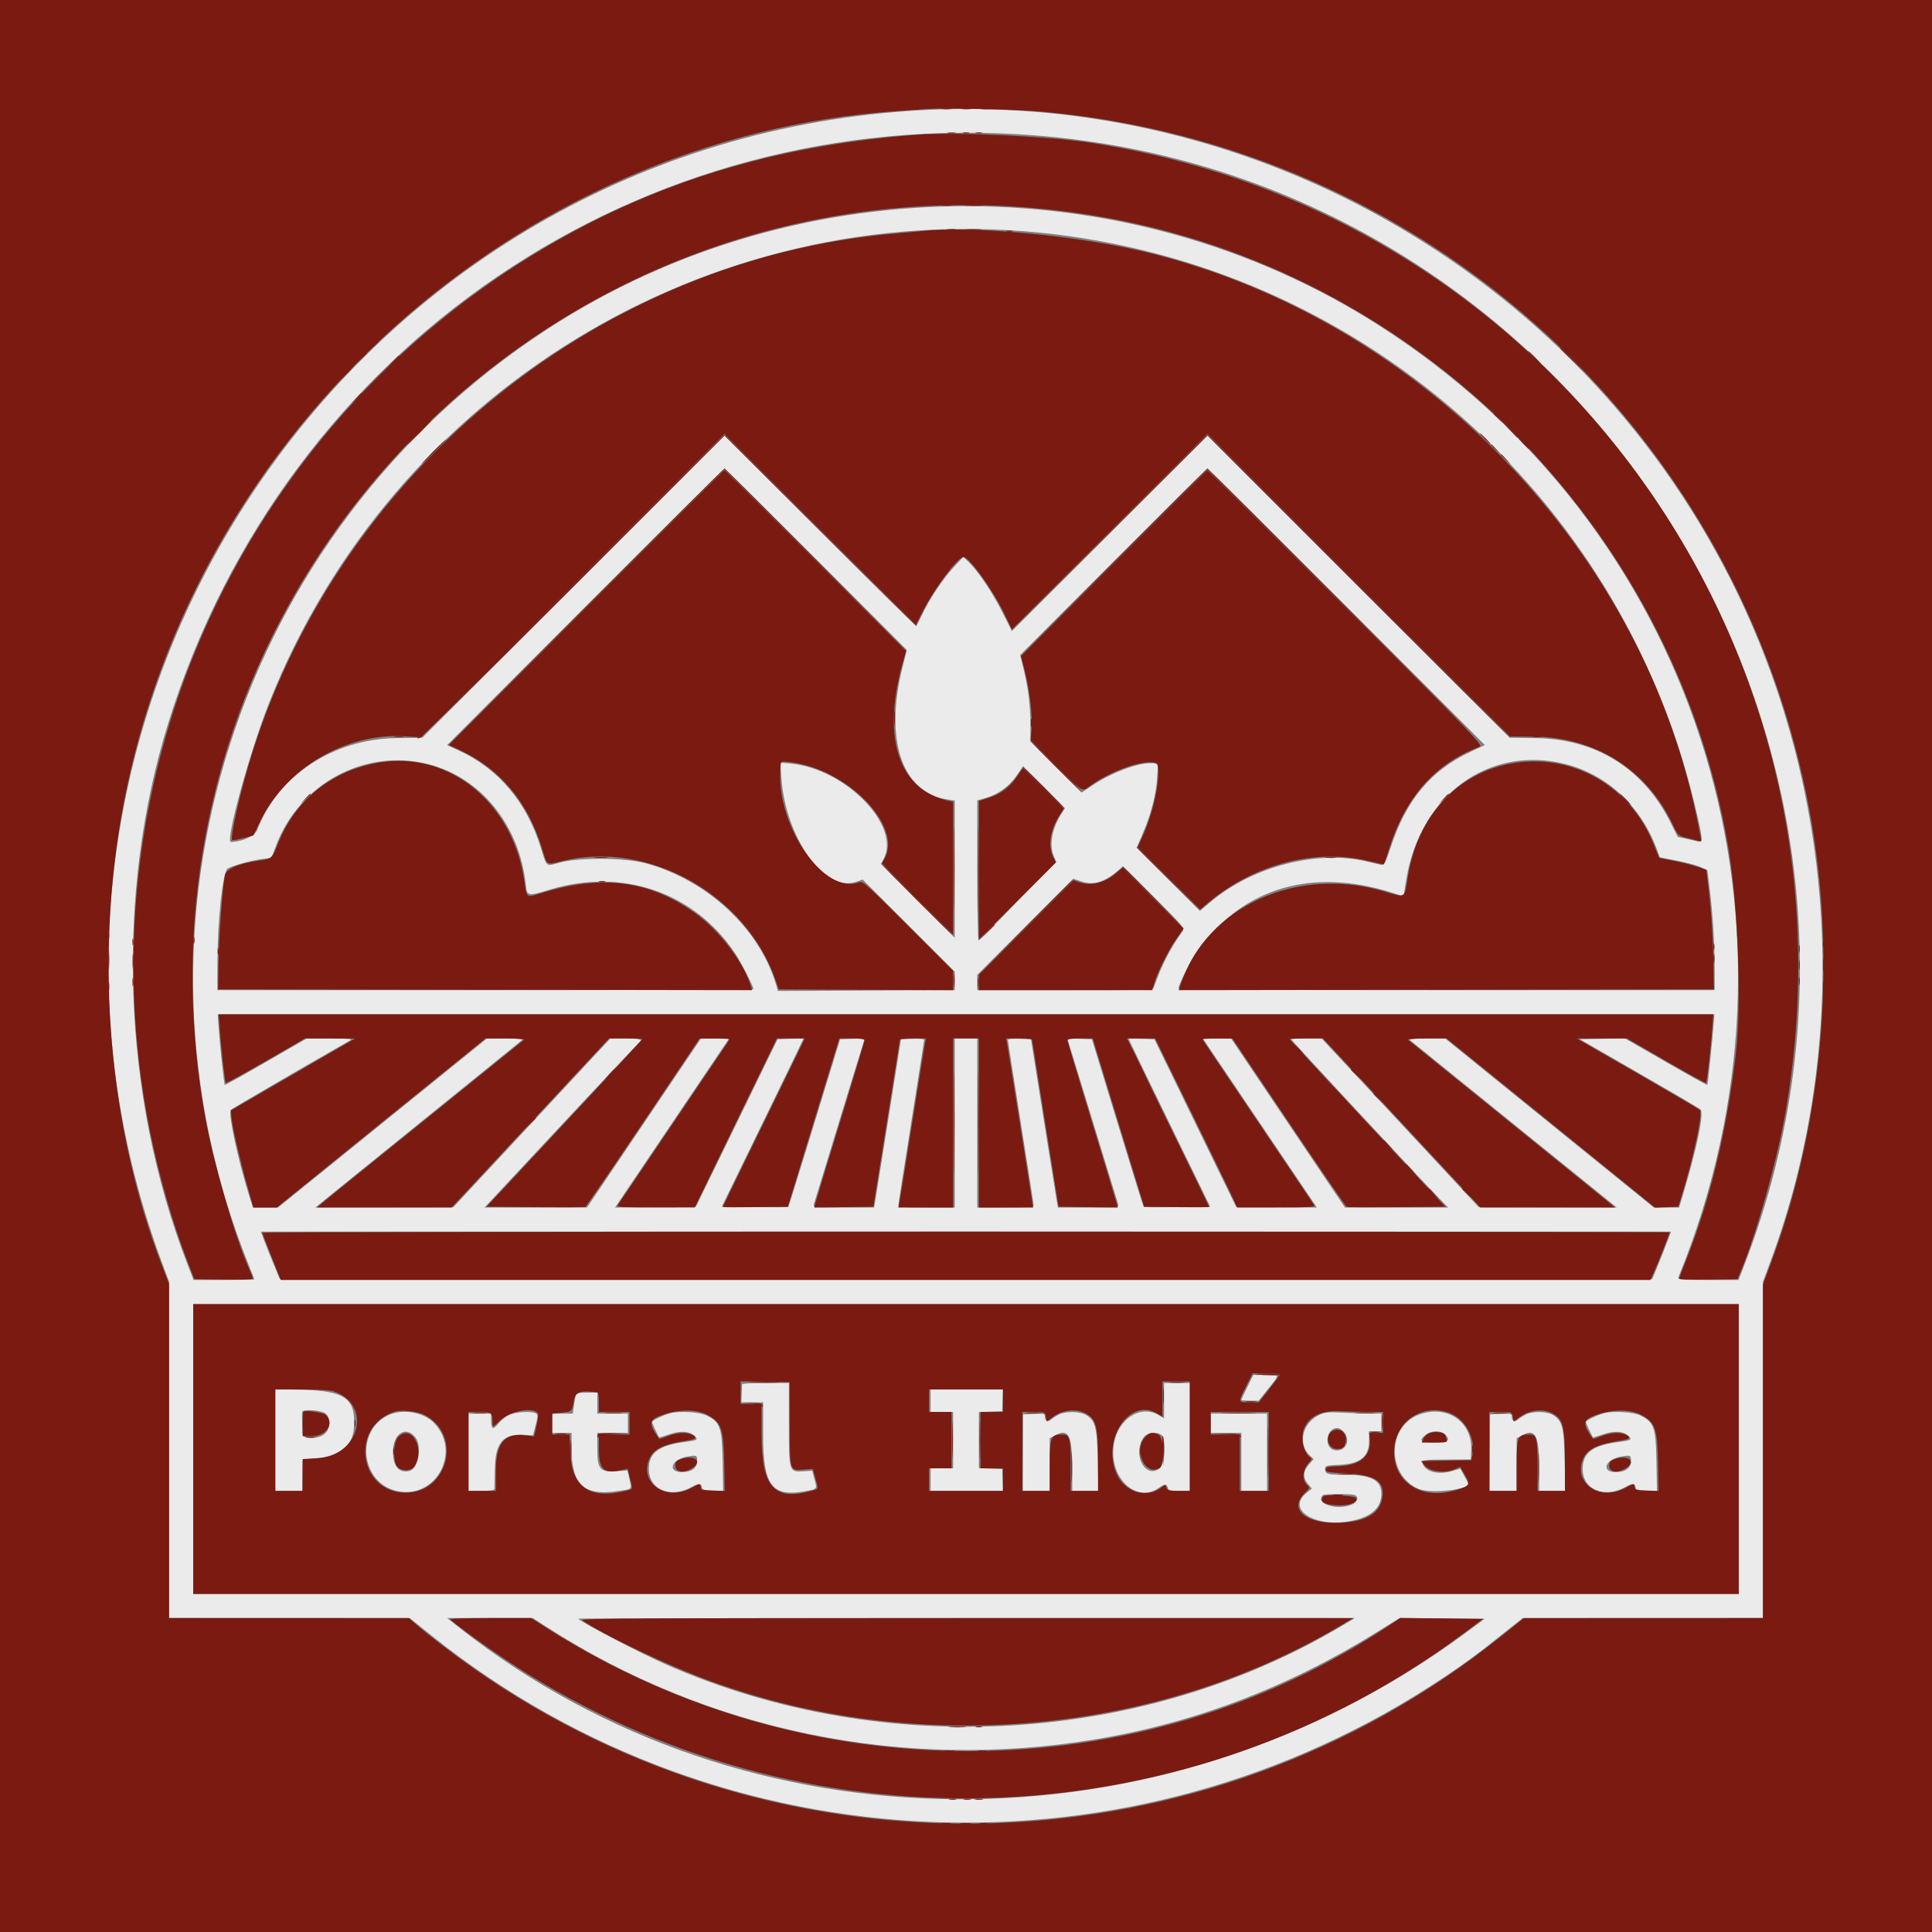 <svg id="svg" version="1.1" xmlns="http://www.w3.org/2000/svg" xmlns:xlink="http://www.w3.org/1999/xlink" width="400" height="400" viewBox="0, 0, 400,400"><rect x="0" y="0" width="400" height="400" fill="#808080" stroke="none"/><g id="svgg"><path id="path0" d="M185.667 23.157 C 68.783 32.819,-7.194 151.821,33.539 261.432 L 35.000 265.365 35.000 300.182 L 35.000 335.000 59.917 335.009 L 84.833 335.019 89.512 338.759 C 149.712 386.889,234.625 390.326,299.000 347.238 C 303.659 344.119,305.335 342.885,310.712 338.612 L 315.257 335.000 340.128 335.000 L 365.000 335.000 365.000 300.182 L 365.000 265.365 366.463 261.432 C 383.423 215.839,380.431 163.807,358.330 120.011 C 325.947 55.841,257.146 17.247,185.667 23.157 M214.167 28.020 C 328.250 36.888,402.500 155.317,361.018 262.250 L 359.952 265.000 353.607 265.000 C 347.696 265.000,347.278 264.960,347.500 264.417 C 376.901 192.454,352.480 112.069,288.167 69.110 C 235.912 34.206,165.818 33.857,113.178 68.238 C 48.874 110.237,23.007 191.372,51.462 261.815 C 52.125 263.455,52.667 264.842,52.667 264.898 C 52.667 264.954,49.832 265.000,46.368 265.000 L 40.069 265.000 38.746 261.583 C 25.279 226.809,23.820 185.001,34.842 149.667 C 59.210 71.546,132.706 21.689,214.167 28.020 M215.333 48.171 C 280.666 54.705,334.966 101.858,350.641 165.667 C 352.549 173.436,352.671 174.490,351.630 174.229 C 351.185 174.117,350.043 173.859,349.092 173.655 L 347.362 173.284 345.891 170.342 C 340.271 159.099,330.501 152.988,317.873 152.816 L 312.579 152.744 281.290 121.456 L 250.000 90.168 229.750 110.414 L 209.500 130.660 207.383 126.472 C 205.329 122.411,202.424 118.143,200.414 116.235 L 199.433 115.304 197.489 117.402 C 195.219 119.851,192.536 123.862,190.956 127.167 C 190.342 128.450,189.795 129.569,189.740 129.652 C 189.685 129.736,180.721 120.886,169.820 109.986 L 150.000 90.168 118.710 121.456 L 87.421 152.744 82.127 152.815 C 69.027 152.990,57.603 160.512,53.258 171.823 C 52.774 173.082,50.164 174.277,47.793 174.326 C 46.563 174.351,51.737 155.541,55.721 145.500 C 81.256 81.160,146.625 41.299,215.333 48.171 M168.961 115.795 L 187.754 134.590 186.880 138.045 C 183.056 153.163,186.727 164.102,196.096 165.507 L 197.667 165.742 197.667 179.952 L 197.667 194.161 190.022 186.522 L 182.377 178.882 182.927 177.858 C 186.610 170.990,175.108 159.159,163.713 158.095 L 161.559 157.894 161.773 161.030 C 162.620 173.460,170.758 184.803,177.229 182.573 L 178.604 182.100 188.135 191.635 L 197.667 201.171 197.667 203.080 L 197.667 204.989 179.361 205.078 L 161.055 205.167 160.663 203.833 C 157.264 192.278,146.400 182.168,133.691 178.737 C 129.378 177.572,120.030 177.482,116.000 178.566 C 112.917 179.396,113.252 179.645,111.992 175.579 C 109.028 166.005,103.164 159.086,94.801 155.294 L 92.558 154.277 121.195 125.639 C 136.945 109.887,149.908 97.000,150.000 97.000 C 150.093 97.000,158.626 105.458,168.961 115.795 M278.796 125.629 L 307.424 154.259 304.481 155.638 C 296.262 159.489,291.188 165.538,287.961 175.333 C 286.929 178.467,286.589 179.150,286.099 179.074 C 285.770 179.023,284.450 178.723,283.167 178.407 C 272.928 175.888,259.491 179.303,250.744 186.647 L 248.423 188.596 241.880 182.047 L 235.338 175.498 236.620 172.499 C 238.339 168.477,239.340 164.572,239.573 160.974 L 239.765 158.000 238.251 158.000 C 235.347 158.000,230.123 159.981,226.268 162.543 L 223.935 164.094 218.634 158.801 L 213.333 153.508 213.333 150.111 C 213.333 146.132,212.908 142.641,211.925 138.560 L 211.216 135.619 230.524 116.310 C 241.143 105.689,249.907 97.000,250.000 97.000 C 250.092 97.000,263.051 109.883,278.796 125.629 M88.593 158.188 C 99.451 160.922,107.440 170.693,108.832 182.941 C 109.135 185.613,109.134 185.613,113.877 184.173 C 128.895 179.614,143.785 184.751,152.207 197.397 C 153.480 199.309,156.000 204.235,156.000 204.811 C 156.000 204.915,131.025 205.000,100.500 205.000 L 45.000 205.000 45.003 199.917 C 45.008 190.724,46.093 180.504,47.135 179.828 C 48.044 179.238,52.142 178.113,54.418 177.829 L 56.205 177.606 57.095 175.220 C 61.928 162.265,75.543 154.903,88.593 158.188 M324.167 158.212 C 332.757 160.420,339.651 166.838,342.998 175.743 L 343.658 177.500 347.246 178.202 C 349.219 178.588,351.433 179.188,352.167 179.536 L 353.500 180.169 353.894 183.335 C 354.570 188.780,355.000 195.354,355.000 200.269 L 355.000 205.000 299.500 205.000 C 256.456 205.000,244.000 204.910,244.000 204.599 C 244.000 203.770,247.008 198.055,248.463 196.120 C 257.809 183.687,271.800 179.675,288.043 184.771 L 290.585 185.569 291.164 182.035 C 294.026 164.558,308.424 154.164,324.167 158.212 M219.892 168.247 C 217.835 171.406,217.165 174.821,218.143 177.162 L 218.689 178.469 214.378 182.818 C 212.007 185.210,208.445 188.854,206.463 190.917 C 204.481 192.979,202.741 194.667,202.596 194.667 C 202.452 194.667,202.333 188.152,202.333 180.190 L 202.333 165.714 204.125 165.193 C 206.683 164.450,208.955 162.798,210.483 160.572 L 211.807 158.643 216.149 162.985 L 220.491 167.328 219.892 168.247 M244.829 192.823 C 242.283 196.350,240.486 199.858,238.892 204.417 C 238.701 204.963,237.522 205.000,220.510 205.000 L 202.333 205.000 202.333 203.415 L 202.333 201.829 212.283 191.884 L 222.232 181.939 223.860 182.492 C 226.326 183.329,228.619 182.674,231.333 180.358 L 232.500 179.362 238.909 185.754 C 244.977 191.805,245.292 192.181,244.829 192.823 M354.796 211.917 C 354.445 216.245,353.591 224.508,353.483 224.622 C 353.420 224.689,349.552 222.547,344.889 219.862 L 336.411 214.981 331.750 215.074 L 327.089 215.167 339.260 222.167 C 345.954 226.017,351.708 229.392,352.046 229.667 C 352.861 230.330,351.422 237.403,348.470 247.250 L 347.645 250.000 345.025 250.000 L 342.404 250.000 325.619 236.405 C 316.387 228.929,306.666 221.054,304.016 218.905 L 299.199 215.000 295.366 215.000 C 293.172 215.000,291.669 215.124,291.850 215.290 C 292.024 215.450,301.317 222.975,312.500 232.014 C 323.683 241.053,333.257 248.797,333.776 249.224 L 334.718 250.000 320.442 249.972 L 306.167 249.944 303.333 246.889 C 301.775 245.208,294.452 237.346,287.061 229.417 L 273.622 215.000 270.478 215.000 C 268.748 215.000,267.333 215.081,267.333 215.179 C 267.333 215.374,293.609 243.637,297.459 247.583 L 299.817 250.000 289.138 250.000 L 278.459 250.000 270.313 237.918 C 265.832 231.273,260.527 223.398,258.524 220.418 L 254.880 215.000 251.954 215.000 L 249.028 215.000 254.706 223.417 C 257.829 228.046,263.143 235.923,266.515 240.922 L 272.646 250.011 264.278 249.922 L 255.910 249.833 247.461 232.500 L 239.012 215.167 236.339 215.070 C 234.869 215.017,233.667 215.028,233.667 215.096 C 233.667 215.163,237.468 223.007,242.114 232.526 L 250.561 249.833 243.732 249.924 C 239.976 249.973,236.846 249.957,236.776 249.887 C 236.707 249.818,234.270 241.977,231.362 232.464 L 226.073 215.167 223.495 215.069 C 221.403 214.989,220.951 215.058,221.095 215.434 C 221.193 215.689,223.540 223.309,226.310 232.366 C 229.080 241.423,231.429 249.096,231.529 249.417 C 231.699 249.958,231.257 250.000,225.371 250.000 L 219.030 250.000 218.830 248.917 C 218.720 248.321,217.467 240.483,216.045 231.500 L 213.460 215.167 211.063 215.069 C 209.728 215.014,208.667 215.109,208.667 215.283 C 208.667 215.454,209.867 223.136,211.333 232.354 C 212.800 241.572,214.000 249.313,214.000 249.557 C 214.000 249.909,212.797 250.000,208.167 250.000 L 202.333 250.000 202.333 232.500 L 202.333 215.000 200.000 215.000 L 197.667 215.000 197.667 232.500 L 197.667 250.000 191.833 250.000 C 187.100 250.000,186.000 249.913,186.000 249.541 C 186.000 249.288,187.200 241.545,188.667 232.333 C 190.133 223.122,191.333 215.447,191.333 215.278 C 191.333 215.109,190.253 215.015,188.933 215.069 L 186.532 215.167 183.951 231.500 C 182.532 240.483,181.280 248.321,181.170 248.917 L 180.970 250.000 174.629 250.000 C 168.743 250.000,168.301 249.958,168.471 249.417 C 168.571 249.096,170.920 241.423,173.690 232.366 C 176.460 223.309,178.807 215.689,178.905 215.434 C 179.049 215.058,178.598 214.989,176.507 215.069 L 173.931 215.167 168.628 232.476 C 165.712 241.996,163.274 249.837,163.211 249.900 C 163.149 249.963,160.022 249.973,156.264 249.924 L 149.430 249.833 157.882 232.522 C 162.530 223.000,166.333 215.157,166.333 215.091 C 166.333 215.026,165.130 215.017,163.660 215.070 L 160.986 215.167 152.533 232.500 L 144.079 249.833 135.706 249.922 L 127.332 250.011 133.749 240.506 C 137.279 235.277,142.595 227.400,145.564 223.000 L 150.961 215.000 148.044 215.000 L 145.127 215.000 141.141 220.917 C 138.949 224.171,133.642 232.046,129.348 238.417 L 121.540 250.000 110.928 250.000 L 100.317 250.000 116.173 233.011 C 124.894 223.667,132.172 215.933,132.348 215.824 C 133.258 215.262,132.359 215.000,129.517 215.000 L 126.367 215.000 110.100 232.481 L 93.833 249.962 79.558 249.981 L 65.282 250.000 75.058 242.078 C 80.434 237.721,90.008 229.975,96.333 224.865 C 102.658 219.756,107.976 215.446,108.150 215.287 C 108.329 215.125,106.807 215.000,104.642 215.000 L 100.817 215.000 97.992 217.291 C 96.438 218.551,86.708 226.426,76.370 234.791 L 57.574 250.000 54.968 250.000 L 52.362 250.000 51.522 247.339 C 49.297 240.295,47.175 230.363,47.773 229.790 C 48.066 229.510,64.144 220.153,72.500 215.400 C 73.022 215.103,72.117 215.018,68.333 215.012 L 63.500 215.003 55.069 219.877 C 50.433 222.557,46.586 224.694,46.522 224.625 C 46.379 224.471,45.417 215.325,45.220 212.250 L 45.077 210.000 200.014 210.000 L 354.952 210.000 354.796 211.917 M345.124 257.250 C 344.659 258.487,343.782 260.700,343.175 262.167 L 342.073 264.833 200.003 264.833 L 57.932 264.833 56.686 261.833 C 56.000 260.183,55.118 257.971,54.724 256.917 L 54.009 255.000 199.990 255.000 L 345.970 255.000 345.124 257.250 M360.000 300.000 L 360.000 330.000 200.000 330.000 L 40.000 330.000 40.000 300.000 L 40.000 270.000 200.000 270.000 L 360.000 270.000 360.000 300.000 M258.240 287.172 C 257.558 288.550,257.000 289.750,257.000 289.839 C 257.000 289.927,257.808 290.000,258.796 290.000 L 260.592 290.000 262.400 287.750 C 265.053 284.448,265.075 284.667,262.093 284.667 L 259.480 284.667 258.240 287.172 M153.635 286.583 C 153.618 286.721,153.580 287.621,153.550 288.583 L 153.496 290.333 155.748 290.333 L 158.000 290.333 158.000 297.263 C 158.000 307.597,159.850 310.013,166.773 308.726 C 169.256 308.264,169.191 308.351,168.629 306.256 L 168.158 304.500 166.441 304.612 C 163.329 304.815,163.333 304.828,163.333 294.833 L 163.333 286.333 158.500 286.333 C 155.842 286.333,153.653 286.446,153.635 286.583 M241.000 289.995 L 241.000 293.657 239.917 292.996 C 236.280 290.779,231.623 293.632,230.661 298.667 C 229.323 305.674,235.122 311.473,239.997 308.002 C 241.178 307.161,241.544 307.161,241.763 308.000 C 241.915 308.582,242.218 308.667,244.135 308.667 L 246.333 308.667 246.333 297.500 L 246.333 286.333 243.667 286.333 L 241.000 286.333 241.000 289.995 M57.000 298.128 L 57.000 308.667 59.782 308.667 L 62.563 308.667 62.584 305.750 C 62.595 304.146,62.618 302.667,62.635 302.464 C 62.654 302.245,63.749 302.021,65.343 301.912 C 70.235 301.577,72.999 299.401,73.268 295.673 C 73.710 289.573,71.564 287.980,62.583 287.739 L 57.000 287.590 57.000 298.128 M192.667 290.000 L 192.667 292.333 195.000 292.333 L 197.333 292.333 197.333 298.167 L 197.333 304.000 195.000 304.000 L 192.667 304.000 192.667 306.333 L 192.667 308.667 200.141 308.667 L 207.615 308.667 207.558 306.417 L 207.500 304.167 205.083 304.069 L 202.667 303.971 202.667 298.167 L 202.667 292.363 205.083 292.265 L 207.500 292.167 207.558 289.917 L 207.615 287.667 200.141 287.667 L 192.667 287.667 192.667 290.000 M119.208 288.917 C 119.115 289.237,118.937 290.212,118.814 291.083 L 118.591 292.667 116.462 292.667 L 114.333 292.667 114.333 294.667 L 114.333 296.667 116.333 296.667 L 118.333 296.667 118.333 299.852 C 118.333 307.353,120.865 309.738,127.757 308.734 C 131.001 308.261,130.814 308.443,130.322 306.245 L 129.918 304.439 127.515 304.593 C 124.149 304.809,123.667 304.206,123.667 299.788 L 123.667 296.667 126.833 296.667 L 130.000 296.667 130.000 294.667 L 130.000 292.667 126.833 292.667 L 123.667 292.667 123.667 290.500 L 123.667 288.333 121.522 288.333 C 119.767 288.333,119.347 288.439,119.208 288.917 M67.372 292.631 C 68.548 293.583,68.471 295.796,67.224 296.869 C 65.888 298.018,62.683 298.051,62.635 296.917 C 62.512 293.957,62.499 292.465,62.595 292.250 C 62.843 291.693,66.582 291.991,67.372 292.631 M80.500 292.955 C 73.495 296.145,74.641 307.012,82.159 308.694 C 90.285 310.513,95.681 300.490,89.784 294.531 C 87.639 292.365,83.383 291.642,80.500 292.955 M105.263 293.016 C 104.583 293.375,103.613 294.187,103.108 294.821 C 102.060 296.133,101.680 295.894,101.672 293.917 L 101.667 292.667 99.333 292.667 L 97.000 292.667 97.000 300.667 L 97.000 308.667 99.667 308.667 C 101.560 308.667,102.343 308.546,102.366 308.250 C 102.384 308.021,102.421 306.157,102.449 304.108 C 102.522 298.778,104.114 296.847,108.260 297.059 L 110.354 297.167 110.659 296.000 C 111.408 293.129,111.426 292.930,110.962 292.636 C 110.097 292.089,106.574 292.323,105.263 293.016 M138.833 292.573 C 137.529 292.890,135.000 294.087,135.000 294.388 C 135.000 294.636,136.229 297.279,136.486 297.584 C 136.525 297.631,137.444 297.358,138.529 296.979 C 140.754 296.200,142.686 296.279,143.693 297.190 C 144.685 298.088,144.530 298.186,141.458 298.597 C 136.383 299.276,134.337 300.861,134.335 304.115 C 134.331 308.426,138.837 310.305,143.254 307.837 C 144.788 306.979,145.314 307.084,145.328 308.250 C 145.332 308.541,145.997 308.667,147.526 308.667 L 149.720 308.667 149.610 302.558 C 149.483 295.489,149.107 294.423,146.250 293.040 C 144.828 292.352,140.789 292.097,138.833 292.573 M219.167 292.888 C 218.617 293.179,217.914 293.638,217.604 293.908 C 216.930 294.497,216.333 294.211,216.333 293.298 C 216.333 292.693,216.139 292.645,214.083 292.735 L 211.833 292.833 211.799 300.750 L 211.765 308.667 214.549 308.667 L 217.333 308.667 217.333 303.219 L 217.333 297.772 218.450 297.170 C 221.249 295.663,221.995 297.117,221.998 304.083 L 222.000 308.667 224.703 308.667 L 227.405 308.667 227.274 302.417 C 227.127 295.439,226.796 294.143,224.860 292.962 C 223.579 292.181,220.579 292.142,219.167 292.888 M273.153 292.935 C 269.632 294.600,268.609 298.930,271.167 301.334 L 271.982 302.099 270.991 303.228 C 269.771 304.618,269.711 305.939,270.809 307.244 L 271.618 308.205 270.476 309.117 C 266.412 312.359,271.843 316.133,278.979 315.026 C 283.642 314.302,285.996 312.381,285.999 309.295 C 286.001 306.427,283.898 305.333,278.380 305.333 C 274.858 305.333,274.333 305.183,274.333 304.172 C 274.333 303.451,274.478 303.408,277.335 303.271 C 281.685 303.063,283.501 301.545,283.452 298.157 L 283.426 296.333 284.713 296.333 L 286.000 296.333 286.000 294.500 L 286.000 292.667 283.917 292.665 C 282.771 292.664,280.183 292.581,278.167 292.481 C 275.003 292.323,274.315 292.385,273.153 292.935 M293.840 292.866 C 287.176 295.305,287.036 305.277,293.624 308.234 C 296.015 309.308,304.000 308.487,304.000 307.168 C 304.000 307.122,303.621 306.406,303.158 305.577 L 302.316 304.071 300.772 304.535 C 298.048 305.355,295.478 304.849,294.666 303.333 C 294.087 302.249,294.287 302.203,299.594 302.184 L 304.500 302.167 304.600 300.432 C 304.946 294.443,299.669 290.732,293.840 292.866 M315.833 292.888 C 315.283 293.179,314.580 293.638,314.271 293.908 C 313.596 294.497,313.000 294.211,313.000 293.298 C 313.000 292.693,312.806 292.645,310.750 292.735 L 308.500 292.833 308.466 300.750 L 308.432 308.667 311.216 308.667 L 314.000 308.667 314.000 303.219 L 314.000 297.772 315.116 297.170 C 317.916 295.663,318.662 297.117,318.665 304.083 L 318.667 308.667 321.369 308.667 L 324.072 308.667 323.941 302.417 C 323.794 295.439,323.463 294.143,321.527 292.962 C 320.246 292.181,317.245 292.142,315.833 292.888 M332.167 292.573 C 330.862 292.890,328.333 294.087,328.333 294.388 C 328.333 294.636,329.562 297.279,329.820 297.584 C 329.859 297.631,330.778 297.358,331.862 296.979 C 334.087 296.200,336.019 296.279,337.026 297.190 C 338.018 298.088,337.864 298.186,334.791 298.597 C 329.717 299.276,327.670 300.861,327.668 304.115 C 327.665 308.426,332.170 310.305,336.587 307.837 C 338.122 306.979,338.647 307.084,338.662 308.250 C 338.665 308.541,339.330 308.667,340.860 308.667 L 343.053 308.667 342.943 302.558 C 342.816 295.489,342.440 294.423,339.583 293.040 C 338.161 292.352,334.123 292.097,332.167 292.573 M250.667 294.667 L 250.667 296.667 253.833 296.667 L 257.000 296.667 257.000 302.667 L 257.000 308.667 259.667 308.667 L 262.333 308.667 262.333 300.667 L 262.333 292.667 256.500 292.667 L 250.667 292.667 250.667 294.667 M278.309 296.545 C 279.770 298.402,278.411 300.760,276.200 300.205 C 274.032 299.661,274.589 295.667,276.833 295.667 C 277.284 295.667,277.912 296.040,278.309 296.545 M86.008 297.586 C 87.419 299.379,86.619 304.081,84.827 304.531 C 82.469 305.123,81.155 303.361,81.402 299.940 C 81.645 296.581,84.193 295.278,86.008 297.586 M299.057 296.885 C 300.467 298.161,299.883 298.667,297.000 298.667 C 294.036 298.667,293.615 298.280,295.212 297.024 C 296.276 296.187,298.208 296.117,299.057 296.885 M240.355 297.012 C 241.486 297.617,241.303 303.046,240.122 303.976 C 237.308 306.189,234.582 301.709,236.493 298.014 C 237.186 296.673,238.895 296.230,240.355 297.012 M144.333 302.492 C 144.333 303.919,143.266 304.736,141.337 304.787 C 138.056 304.873,138.905 302.124,142.333 301.561 C 144.265 301.244,144.333 301.276,144.333 302.492 M337.667 302.492 C 337.667 303.919,336.599 304.736,334.670 304.787 C 331.390 304.873,332.239 302.124,335.667 301.561 C 337.598 301.244,337.667 301.276,337.667 302.492 M280.473 309.536 C 281.429 309.903,281.081 311.000,279.844 311.517 C 276.758 312.806,272.155 311.290,273.889 309.556 C 274.167 309.278,279.757 309.261,280.473 309.536 M113.079 336.786 C 146.585 358.401,186.961 366.699,226.667 360.130 C 247.404 356.699,266.818 349.297,285.300 337.774 L 289.767 334.989 298.574 335.078 L 307.381 335.167 303.274 338.194 C 240.571 384.415,154.601 383.906,95.064 336.962 L 92.576 335.000 101.443 335.000 L 110.310 335.000 113.079 336.786 M278.541 336.183 C 237.120 361.159,183.224 364.440,138.158 344.728 C 132.839 342.402,120.648 336.068,119.694 335.136 C 119.618 335.061,155.768 335.000,200.028 335.001 L 280.500 335.002 278.541 336.183 " stroke="none" fill="#ebebeb" fill-rule="evenodd"></path><path id="path1" d="M196.250 27.569 C 196.662 27.648,197.338 27.648,197.750 27.569 C 198.162 27.489,197.825 27.424,197.000 27.424 C 196.175 27.424,195.838 27.489,196.250 27.569 M202.083 27.563 C 202.404 27.647,202.929 27.647,203.250 27.563 C 203.571 27.479,203.308 27.411,202.667 27.411 C 202.025 27.411,201.762 27.479,202.083 27.563 M196.250 47.569 C 196.662 47.648,197.338 47.648,197.750 47.569 C 198.162 47.489,197.825 47.424,197.000 47.424 C 196.175 47.424,195.838 47.489,196.250 47.569 M86.667 89.500 C 85.301 90.875,84.258 92.000,84.350 92.000 C 84.442 92.000,85.634 90.875,87.000 89.500 C 88.366 88.125,89.408 87.000,89.317 87.000 C 89.225 87.000,88.032 88.125,86.667 89.500 M312.653 89.083 C 313.470 89.954,314.183 90.667,314.236 90.667 C 314.486 90.667,314.222 90.367,312.750 88.986 L 311.167 87.500 312.653 89.083 M307.333 90.833 C 307.955 91.475,308.539 92.000,308.631 92.000 C 308.722 92.000,308.289 91.475,307.667 90.833 C 307.045 90.192,306.461 89.667,306.369 89.667 C 306.278 89.667,306.711 90.192,307.333 90.833 M310.667 94.104 C 310.667 94.162,311.154 94.649,311.750 95.188 L 312.833 96.167 311.854 95.083 C 310.942 94.074,310.667 93.847,310.667 94.104 M121.166 125.750 L 92.500 154.500 121.250 125.834 L 150.000 97.168 168.916 116.001 L 187.833 134.833 169.001 115.917 C 158.643 105.513,150.093 97.000,150.000 97.000 C 149.908 97.000,136.932 109.938,121.166 125.750 M230.499 116.417 L 211.167 135.833 230.584 116.501 L 250.000 97.168 278.750 125.834 L 307.500 154.500 278.834 125.750 C 263.068 109.938,250.092 97.000,250.000 97.000 C 249.907 97.000,241.132 105.737,230.499 116.417 M215.833 163.000 C 218.211 165.383,220.232 167.333,220.324 167.333 C 220.415 167.333,218.545 165.383,216.167 163.000 C 213.789 160.617,211.768 158.667,211.676 158.667 C 211.585 158.667,213.455 160.617,215.833 163.000 M63.146 165.417 L 62.167 166.500 63.250 165.521 C 63.846 164.983,64.333 164.495,64.333 164.438 C 64.333 164.180,64.058 164.407,63.146 165.417 M232.333 179.420 C 232.333 179.467,235.296 182.430,238.917 186.003 L 245.500 192.500 239.003 185.917 C 232.967 179.800,232.333 179.183,232.333 179.420 M204.154 193.083 L 202.500 194.833 204.250 193.179 C 205.876 191.642,206.153 191.333,205.904 191.333 C 205.851 191.333,205.064 192.121,204.154 193.083 M27.411 195.000 C 27.411 195.642,27.479 195.904,27.563 195.583 C 27.647 195.262,27.647 194.737,27.563 194.417 C 27.479 194.096,27.411 194.358,27.411 195.000 M372.417 196.500 C 372.421 197.233,372.489 197.494,372.569 197.079 C 372.649 196.665,372.646 196.065,372.562 195.746 C 372.479 195.427,372.414 195.767,372.417 196.500 M27.424 203.333 C 27.424 204.158,27.489 204.496,27.569 204.083 C 27.648 203.671,27.648 202.996,27.569 202.583 C 27.489 202.171,27.424 202.508,27.424 203.333 M372.417 203.167 C 372.421 203.900,372.489 204.161,372.569 203.746 C 372.649 203.331,372.646 202.731,372.562 202.413 C 372.479 202.094,372.414 202.433,372.417 203.167 M240.783 289.000 C 240.783 290.558,240.841 291.196,240.911 290.417 C 240.981 289.637,240.981 288.362,240.911 287.583 C 240.841 286.804,240.783 287.442,240.783 289.000 M73.411 294.667 C 73.411 295.308,73.479 295.571,73.563 295.250 C 73.647 294.929,73.647 294.404,73.563 294.083 C 73.479 293.762,73.411 294.025,73.411 294.667 M240.664 300.265 L 240.829 303.500 240.928 300.530 C 240.983 298.897,240.909 297.441,240.764 297.296 C 240.619 297.150,240.574 298.486,240.664 300.265 M221.800 303.833 C 221.800 306.583,221.852 307.664,221.915 306.235 C 221.977 304.806,221.977 302.556,221.914 301.235 C 221.851 299.914,221.800 301.083,221.800 303.833 M318.467 303.833 C 318.467 306.583,318.519 307.664,318.581 306.235 C 318.644 304.806,318.644 302.556,318.581 301.235 C 318.517 299.914,318.466 301.083,318.467 303.833 M202.083 357.563 C 202.404 357.647,202.929 357.647,203.250 357.563 C 203.571 357.479,203.308 357.411,202.667 357.411 C 202.025 357.411,201.762 357.479,202.083 357.563 M196.587 372.569 C 197.002 372.649,197.602 372.646,197.921 372.562 C 198.239 372.479,197.900 372.414,197.167 372.417 C 196.433 372.421,196.173 372.489,196.587 372.569 M201.917 372.569 C 202.329 372.648,203.004 372.648,203.417 372.569 C 203.829 372.489,203.492 372.424,202.667 372.424 C 201.842 372.424,201.504 372.489,201.917 372.569 " stroke="none" fill="#7a1a11" fill-rule="evenodd"></path><path id="path2" d="M199.083 22.572 C 199.588 22.648,200.412 22.648,200.917 22.572 C 201.421 22.496,201.008 22.433,200.000 22.433 C 198.992 22.433,198.579 22.496,199.083 22.572 M199.417 27.563 C 199.737 27.647,200.262 27.647,200.583 27.563 C 200.904 27.479,200.642 27.411,200.000 27.411 C 199.358 27.411,199.096 27.479,199.417 27.563 M199.928 42.579 C 200.896 42.647,202.396 42.646,203.261 42.578 C 204.126 42.509,203.333 42.454,201.500 42.455 C 199.667 42.456,198.959 42.512,199.928 42.579 M200.259 47.578 C 201.043 47.648,202.243 47.647,202.925 47.576 C 203.608 47.504,202.967 47.446,201.500 47.448 C 200.033 47.449,199.475 47.507,200.259 47.578 M323.000 72.092 C 323.000 72.142,324.162 73.305,325.583 74.675 L 328.167 77.167 325.675 74.583 C 323.361 72.184,323.000 71.848,323.000 72.092 M74.484 74.417 L 73.167 75.833 74.583 74.516 C 75.362 73.791,76.000 73.153,76.000 73.099 C 76.000 72.847,75.710 73.099,74.484 74.417 M309.333 85.771 C 309.333 85.828,309.821 86.316,310.417 86.854 L 311.500 87.833 310.521 86.750 C 309.608 85.740,309.333 85.513,309.333 85.771 M118.500 121.333 C 101.267 138.567,86.943 152.679,86.667 152.693 C 86.271 152.714,86.262 152.757,86.625 152.901 C 86.915 153.017,98.549 141.617,118.541 121.626 L 150.000 90.168 169.916 110.001 L 189.833 129.833 170.001 109.917 C 159.093 98.962,150.093 90.000,150.000 90.000 C 149.908 90.000,135.733 104.100,118.500 121.333 M229.499 110.417 L 209.167 130.833 229.584 110.501 L 250.000 90.168 281.418 121.584 C 298.697 138.863,312.911 153.000,313.005 153.000 C 313.098 153.000,298.997 138.825,281.668 121.500 C 264.340 104.175,250.088 90.000,249.997 90.000 C 249.906 90.000,240.682 99.188,229.499 110.417 M315.333 91.833 C 315.955 92.475,316.539 93.000,316.631 93.000 C 316.722 93.000,316.289 92.475,315.667 91.833 C 315.045 91.192,314.461 90.667,314.369 90.667 C 314.278 90.667,314.711 91.192,315.333 91.833 M89.667 93.500 C 88.301 94.875,87.258 96.000,87.350 96.000 C 87.442 96.000,88.634 94.875,90.000 93.500 C 91.366 92.125,92.408 91.000,92.317 91.000 C 92.225 91.000,91.032 92.125,89.667 93.500 M308.667 92.104 C 308.667 92.162,309.154 92.649,309.750 93.188 L 310.833 94.167 309.854 93.083 C 308.942 92.074,308.667 91.847,308.667 92.104 M213.424 149.667 C 213.424 150.492,213.489 150.829,213.569 150.417 C 213.648 150.004,213.648 149.329,213.569 148.917 C 213.489 148.504,213.424 148.842,213.424 149.667 M81.755 152.573 C 82.261 152.649,83.011 152.647,83.421 152.568 C 83.831 152.489,83.417 152.426,82.500 152.429 C 81.583 152.431,81.248 152.496,81.755 152.573 M317.421 152.573 C 317.928 152.649,318.678 152.647,319.088 152.568 C 319.498 152.489,319.083 152.426,318.167 152.429 C 317.250 152.431,316.915 152.496,317.421 152.573 M218.500 158.667 C 221.429 161.600,223.901 164.000,223.992 164.000 C 224.084 164.000,221.762 161.600,218.833 158.667 C 215.904 155.733,213.433 153.333,213.341 153.333 C 213.249 153.333,215.571 155.733,218.500 158.667 M298.812 165.417 L 297.833 166.500 298.917 165.521 C 299.512 164.983,300.000 164.495,300.000 164.438 C 300.000 164.180,299.725 164.407,298.812 165.417 M202.486 180.167 C 202.487 188.233,202.530 191.486,202.583 187.394 C 202.636 183.302,202.636 176.702,202.583 172.727 C 202.530 168.752,202.486 172.100,202.486 180.167 M197.486 179.833 C 197.486 187.533,197.530 190.636,197.583 186.728 C 197.636 182.819,197.636 176.519,197.583 172.728 C 197.529 168.936,197.486 172.133,197.486 179.833 M235.333 175.420 C 235.333 175.467,238.296 178.430,241.917 182.003 L 248.500 188.500 242.003 181.917 C 235.967 175.800,235.333 175.183,235.333 175.420 M123.243 177.574 C 123.834 177.648,124.884 177.649,125.576 177.577 C 126.267 177.504,125.783 177.444,124.500 177.443 C 123.217 177.441,122.651 177.500,123.243 177.574 M274.589 177.575 C 275.188 177.649,276.088 177.648,276.589 177.572 C 277.090 177.495,276.600 177.435,275.500 177.437 C 274.400 177.438,273.990 177.501,274.589 177.575 M212.331 191.917 L 202.500 201.833 212.417 192.002 C 221.632 182.866,222.483 182.000,222.248 182.000 C 222.201 182.000,217.738 186.463,212.331 191.917 M124.083 182.563 C 124.404 182.647,124.929 182.647,125.250 182.563 C 125.571 182.479,125.308 182.411,124.667 182.411 C 124.025 182.411,123.763 182.479,124.083 182.563 M40.077 194.667 C 40.077 195.308,40.146 195.571,40.230 195.250 C 40.314 194.929,40.314 194.404,40.230 194.083 C 40.146 193.762,40.077 194.025,40.077 194.667 M354.744 196.000 C 354.744 196.642,354.813 196.904,354.896 196.583 C 354.980 196.262,354.980 195.737,354.896 195.417 C 354.813 195.096,354.744 195.358,354.744 196.000 M22.455 198.833 C 22.456 200.667,22.512 201.374,22.579 200.405 C 22.647 199.437,22.646 197.937,22.578 197.072 C 22.509 196.207,22.454 197.000,22.455 198.833 M27.445 199.000 C 27.445 200.375,27.504 200.938,27.576 200.250 C 27.648 199.563,27.648 198.438,27.576 197.750 C 27.504 197.063,27.445 197.625,27.445 199.000 M377.443 199.833 C 377.444 201.117,377.504 201.601,377.577 200.909 C 377.649 200.218,377.648 199.168,377.574 198.576 C 377.500 197.984,377.441 198.550,377.443 199.833 M372.429 199.833 C 372.431 200.750,372.496 201.085,372.573 200.579 C 372.649 200.072,372.647 199.322,372.568 198.912 C 372.489 198.502,372.426 198.917,372.429 199.833 M197.440 203.000 C 197.440 204.192,197.501 204.679,197.574 204.083 C 197.648 203.487,197.648 202.512,197.574 201.917 C 197.501 201.321,197.440 201.808,197.440 203.000 M202.429 203.500 C 202.431 204.417,202.496 204.752,202.573 204.245 C 202.649 203.739,202.647 202.989,202.568 202.579 C 202.489 202.169,202.426 202.583,202.429 203.500 M197.489 232.500 C 197.489 242.217,197.531 246.144,197.583 241.227 C 197.635 236.309,197.635 228.359,197.583 223.560 C 197.531 218.760,197.488 222.783,197.489 232.500 M202.489 232.500 C 202.489 242.217,202.531 246.144,202.583 241.227 C 202.635 236.309,202.635 228.359,202.583 223.560 C 202.531 218.760,202.488 222.783,202.489 232.500 M260.000 284.540 C 261.935 284.788,265.001 284.814,265.001 284.583 C 265.000 284.446,263.688 284.356,262.083 284.383 C 260.479 284.411,259.542 284.481,260.000 284.540 M155.750 286.248 C 157.171 286.310,159.496 286.310,160.917 286.248 C 162.337 286.185,161.175 286.134,158.333 286.134 C 155.492 286.134,154.329 286.185,155.750 286.248 M242.250 286.244 C 243.029 286.314,244.304 286.314,245.083 286.244 C 245.862 286.174,245.225 286.116,243.667 286.116 C 242.108 286.116,241.471 286.174,242.250 286.244 M155.492 290.573 C 156.588 290.645,157.612 290.883,157.767 291.102 C 157.966 291.381,158.010 291.350,157.916 291.000 C 157.814 290.626,157.243 290.493,155.640 290.471 L 153.500 290.441 155.492 290.573 M98.083 292.576 C 98.771 292.648,99.896 292.648,100.583 292.576 C 101.271 292.504,100.708 292.445,99.333 292.445 C 97.958 292.445,97.396 292.504,98.083 292.576 M125.417 292.578 C 126.287 292.647,127.712 292.647,128.583 292.578 C 129.454 292.510,128.742 292.453,127.000 292.453 C 125.258 292.453,124.546 292.510,125.417 292.578 M202.804 298.167 C 202.805 301.467,202.855 302.772,202.915 301.066 C 202.976 299.361,202.976 296.661,202.915 295.066 C 202.854 293.472,202.804 294.867,202.804 298.167 M212.750 292.576 C 213.438 292.648,214.563 292.648,215.250 292.576 C 215.938 292.504,215.375 292.445,214.000 292.445 C 212.625 292.445,212.063 292.504,212.750 292.576 M253.400 292.581 C 254.995 292.642,257.695 292.643,259.400 292.582 C 261.105 292.521,259.800 292.471,256.500 292.471 C 253.200 292.471,251.805 292.520,253.400 292.581 M280.917 292.579 C 281.879 292.646,283.454 292.646,284.417 292.579 C 285.379 292.512,284.592 292.457,282.667 292.457 C 280.742 292.457,279.954 292.512,280.917 292.579 M309.417 292.576 C 310.104 292.648,311.229 292.648,311.917 292.576 C 312.604 292.504,312.042 292.445,310.667 292.445 C 309.292 292.445,308.729 292.504,309.417 292.576 M283.917 296.569 C 284.329 296.648,285.004 296.648,285.417 296.569 C 285.829 296.489,285.492 296.424,284.667 296.424 C 283.842 296.424,283.504 296.489,283.917 296.569 M115.256 296.908 C 115.855 296.982,116.755 296.981,117.256 296.905 C 117.757 296.829,117.267 296.768,116.167 296.770 C 115.067 296.772,114.657 296.834,115.256 296.908 M123.889 296.889 C 123.767 297.011,123.669 297.274,123.672 297.472 C 123.675 297.697,123.774 297.681,123.933 297.431 C 124.092 297.180,125.318 296.986,127.178 296.916 L 130.167 296.804 127.139 296.735 C 125.474 296.698,124.011 296.767,123.889 296.889 M253.489 296.909 C 255.318 296.982,256.589 297.184,256.764 297.431 C 256.968 297.717,257.012 297.689,256.915 297.333 C 256.807 296.936,256.135 296.829,253.640 296.812 L 250.500 296.790 253.489 296.909 M157.751 302.167 C 157.754 302.900,157.823 303.161,157.902 302.746 C 157.982 302.331,157.979 301.731,157.896 301.413 C 157.812 301.094,157.747 301.433,157.751 302.167 M196.760 357.579 C 197.636 357.648,198.986 357.647,199.760 357.577 C 200.534 357.507,199.817 357.451,198.167 357.452 C 196.517 357.453,195.884 357.510,196.760 357.579 M195.750 362.572 C 196.254 362.648,197.079 362.648,197.583 362.572 C 198.088 362.496,197.675 362.433,196.667 362.433 C 195.658 362.433,195.246 362.496,195.750 362.572 M202.583 362.569 C 202.996 362.648,203.671 362.648,204.083 362.569 C 204.496 362.489,204.158 362.424,203.333 362.424 C 202.508 362.424,202.171 362.489,202.583 362.569 M199.587 372.569 C 200.002 372.649,200.602 372.646,200.921 372.562 C 201.239 372.479,200.900 372.414,200.167 372.417 C 199.433 372.421,199.173 372.489,199.587 372.569 M198.923 377.575 C 199.522 377.649,200.422 377.648,200.923 377.572 C 201.424 377.495,200.933 377.435,199.833 377.437 C 198.733 377.438,198.324 377.501,198.923 377.575 " stroke="none" fill="#7a1a11" fill-rule="evenodd"></path><path id="path3" d="M195.083 22.572 C 195.588 22.648,196.412 22.648,196.917 22.572 C 197.421 22.496,197.008 22.433,196.000 22.433 C 194.992 22.433,194.579 22.496,195.083 22.572 M203.083 22.572 C 203.588 22.648,204.412 22.648,204.917 22.572 C 205.421 22.496,205.008 22.433,204.000 22.433 C 202.992 22.433,202.579 22.496,203.083 22.572 M195.083 42.572 C 195.588 42.648,196.412 42.648,196.917 42.572 C 197.421 42.496,197.008 42.433,196.000 42.433 C 194.992 42.433,194.579 42.496,195.083 42.572 M208.417 47.896 C 208.737 47.980,209.262 47.980,209.583 47.896 C 209.904 47.813,209.642 47.744,209.000 47.744 C 208.358 47.744,208.096 47.813,208.417 47.896 M77.151 71.750 L 75.833 73.167 77.250 71.849 C 78.029 71.124,78.667 70.487,78.667 70.432 C 78.667 70.180,78.376 70.433,77.151 71.750 M317.500 74.000 C 318.216 74.733,318.877 75.333,318.969 75.333 C 319.060 75.333,318.549 74.733,317.833 74.000 C 317.117 73.267,316.456 72.667,316.365 72.667 C 316.273 72.667,316.784 73.267,317.500 74.000 M81.315 74.917 L 80.167 76.167 81.417 75.018 C 82.580 73.949,82.820 73.667,82.565 73.667 C 82.510 73.667,81.947 74.229,81.315 74.917 M71.667 77.167 C 70.857 77.992,70.270 78.667,70.361 78.667 C 70.453 78.667,71.190 77.992,72.000 77.167 C 72.810 76.342,73.397 75.667,73.305 75.667 C 73.214 75.667,72.476 76.342,71.667 77.167 M73.812 82.417 L 72.833 83.500 73.917 82.521 C 74.926 81.608,75.153 81.333,74.896 81.333 C 74.838 81.333,74.351 81.821,73.812 82.417 M185.112 148.667 C 185.112 150.042,185.171 150.604,185.243 149.917 C 185.315 149.229,185.315 148.104,185.243 147.417 C 185.171 146.729,185.112 147.292,185.112 148.667 M336.333 165.500 C 336.955 166.142,337.539 166.667,337.631 166.667 C 337.722 166.667,337.289 166.142,336.667 165.500 C 336.045 164.858,335.461 164.333,335.369 164.333 C 335.278 164.333,335.711 164.858,336.333 165.500 M189.833 186.333 C 193.864 190.367,197.236 193.667,197.328 193.667 C 197.419 193.667,194.197 190.367,190.167 186.333 C 186.136 182.300,182.764 179.000,182.672 179.000 C 182.581 179.000,185.803 182.300,189.833 186.333 M22.417 193.833 C 22.421 194.567,22.489 194.827,22.569 194.413 C 22.649 193.998,22.646 193.398,22.562 193.079 C 22.479 192.761,22.414 193.100,22.417 193.833 M377.411 195.333 C 377.411 195.975,377.479 196.237,377.563 195.917 C 377.647 195.596,377.647 195.071,377.563 194.750 C 377.479 194.429,377.411 194.692,377.411 195.333 M45.077 197.000 C 45.077 197.642,45.146 197.904,45.230 197.583 C 45.314 197.262,45.314 196.737,45.230 196.417 C 45.146 196.096,45.077 196.358,45.077 197.000 M354.762 198.500 C 354.765 199.417,354.829 199.752,354.906 199.245 C 354.982 198.739,354.980 197.989,354.901 197.579 C 354.822 197.169,354.760 197.583,354.762 198.500 M22.433 204.333 C 22.433 205.342,22.496 205.754,22.572 205.250 C 22.648 204.746,22.648 203.921,22.572 203.417 C 22.496 202.912,22.433 203.325,22.433 204.333 M377.433 204.333 C 377.433 205.342,377.496 205.754,377.572 205.250 C 377.648 204.746,377.648 203.921,377.572 203.417 C 377.496 202.912,377.433 203.325,377.433 204.333 M268.000 216.438 C 268.000 216.495,268.487 216.983,269.083 217.521 L 270.167 218.500 269.188 217.417 C 268.275 216.407,268.000 216.180,268.000 216.438 M126.146 222.417 L 125.167 223.500 126.250 222.521 C 127.260 221.608,127.487 221.333,127.229 221.333 C 127.172 221.333,126.684 221.821,126.146 222.417 M279.667 221.438 C 279.667 221.495,280.154 221.983,280.750 222.521 L 281.833 223.500 280.854 222.417 C 279.942 221.407,279.667 221.180,279.667 221.438 M284.333 226.438 C 284.333 226.495,284.821 226.983,285.417 227.521 L 286.500 228.500 285.521 227.417 C 284.608 226.407,284.333 226.180,284.333 226.438 M109.812 232.417 L 108.833 233.500 109.917 232.521 C 110.926 231.608,111.153 231.333,110.896 231.333 C 110.838 231.333,110.351 231.821,109.812 232.417 M286.333 236.104 C 286.333 236.162,286.821 236.649,287.417 237.188 L 288.500 238.167 287.521 237.083 C 286.608 236.074,286.333 235.847,286.333 236.104 M291.000 241.104 C 291.000 241.162,291.487 241.649,292.083 242.188 L 293.167 243.167 292.188 242.083 C 291.275 241.074,291.000 240.847,291.000 241.104 M295.667 246.104 C 295.667 246.162,296.154 246.649,296.750 247.188 L 297.833 248.167 296.854 247.083 C 295.942 246.074,295.667 245.847,295.667 246.104 M302.667 246.104 C 302.667 246.162,303.154 246.649,303.750 247.188 L 304.833 248.167 303.854 247.083 C 302.942 246.074,302.667 245.847,302.667 246.104 M258.083 290.239 C 258.587 290.315,259.412 290.315,259.917 290.239 C 260.421 290.162,260.008 290.100,259.000 290.100 C 257.992 290.100,257.579 290.162,258.083 290.239 M197.138 298.167 C 197.138 301.467,197.188 302.772,197.249 301.066 C 197.309 299.361,197.309 296.661,197.248 295.066 C 197.187 293.472,197.137 294.867,197.138 298.167 M262.478 300.500 C 262.478 305.083,262.525 307.005,262.582 304.769 C 262.640 302.534,262.640 298.784,262.583 296.436 C 262.525 294.088,262.478 295.917,262.478 300.500 M286.109 294.500 C 286.111 295.783,286.171 296.267,286.243 295.576 C 286.315 294.884,286.314 293.834,286.241 293.243 C 286.167 292.651,286.108 293.217,286.109 294.500 M118.120 300.000 C 118.120 301.742,118.176 302.454,118.245 301.583 C 118.314 300.712,118.314 299.287,118.245 298.417 C 118.176 297.546,118.120 298.258,118.120 300.000 M63.421 297.573 C 63.928 297.649,64.678 297.647,65.088 297.568 C 65.498 297.489,65.083 297.426,64.167 297.429 C 63.250 297.431,62.915 297.496,63.421 297.573 M304.757 300.000 C 304.757 300.825,304.822 301.162,304.902 300.750 C 304.981 300.337,304.981 299.662,304.902 299.250 C 304.822 298.837,304.757 299.175,304.757 300.000 M81.417 300.500 C 81.421 301.233,81.489 301.494,81.569 301.079 C 81.649 300.665,81.646 300.065,81.562 299.746 C 81.479 299.427,81.414 299.767,81.417 300.500 M236.084 300.500 C 236.088 301.233,236.156 301.494,236.236 301.079 C 236.315 300.665,236.312 300.065,236.229 299.746 C 236.146 299.427,236.080 299.767,236.084 300.500 M277.259 305.244 C 278.043 305.315,279.243 305.314,279.925 305.242 C 280.608 305.171,279.967 305.113,278.500 305.114 C 277.033 305.115,276.475 305.174,277.259 305.244 M276.083 309.572 C 276.587 309.648,277.412 309.648,277.917 309.572 C 278.421 309.496,278.008 309.433,277.000 309.433 C 275.992 309.433,275.579 309.496,276.083 309.572 M195.088 377.573 C 195.595 377.649,196.345 377.647,196.755 377.568 C 197.165 377.489,196.750 377.426,195.833 377.429 C 194.917 377.431,194.581 377.496,195.088 377.573 M202.917 377.569 C 203.329 377.648,204.004 377.648,204.417 377.569 C 204.829 377.489,204.492 377.424,203.667 377.424 C 202.842 377.424,202.504 377.489,202.917 377.569 " stroke="none" fill="#7a1a11" fill-rule="evenodd"></path><path id="path4" d="M0.000 200.000 L 0.000 400.000 200.000 400.000 L 400.000 400.000 400.000 200.000 L 400.000 0.000 200.000 0.000 L 0.000 0.000 0.000 200.000 M216.000 23.142 C 294.234 30.271,358.109 87.417,374.001 164.500 C 380.560 196.315,377.916 231.266,366.665 261.471 L 365.000 265.942 365.000 300.471 L 365.000 335.000 340.250 335.009 L 315.500 335.019 310.716 338.848 C 249.395 387.933,162.439 390.609,98.006 345.392 C 93.627 342.319,88.460 338.350,85.916 336.104 L 84.665 335.000 59.832 335.000 L 35.000 335.000 35.000 300.398 L 35.000 265.796 33.693 262.443 C 22.498 233.716,19.513 198.720,25.531 166.735 C 40.200 88.761,107.311 28.464,185.500 23.008 C 188.250 22.816,191.250 22.608,192.167 22.544 C 195.803 22.293,210.811 22.670,216.000 23.142 M190.167 27.866 C 162.383 29.948,138.774 36.756,116.667 49.063 C 50.679 85.796,16.197 160.344,31.047 234.167 C 32.895 243.352,35.832 253.513,38.947 261.500 L 40.247 264.833 46.290 264.924 C 49.707 264.976,52.333 264.885,52.333 264.716 C 52.333 264.551,51.966 263.585,51.516 262.569 C 48.657 256.102,44.191 240.672,42.526 231.500 C 22.649 122.019,116.889 26.498,226.833 44.689 C 293.245 55.677,346.578 108.896,357.823 175.400 C 359.847 187.364,360.603 207.958,359.395 218.167 C 357.461 234.509,353.985 248.793,348.833 261.570 C 348.192 263.161,347.667 264.587,347.667 264.739 C 347.667 264.891,350.381 264.974,353.697 264.924 L 359.728 264.833 360.557 262.833 C 363.590 255.510,367.771 240.741,369.475 231.333 C 386.919 135.019,321.936 44.022,225.333 29.489 C 216.619 28.179,197.670 27.304,190.167 27.866 M190.667 47.861 C 190.025 47.934,187.625 48.153,185.333 48.348 C 124.640 53.515,71.058 96.689,52.350 155.500 C 49.883 163.256,47.427 174.010,48.128 173.988 C 48.640 173.972,52.381 173.070,52.479 172.939 C 52.522 172.881,53.020 171.832,53.584 170.607 C 58.851 159.174,71.483 151.627,83.975 152.451 L 87.167 152.662 118.583 121.248 L 150.000 89.835 169.803 109.636 L 189.607 129.438 191.014 126.638 C 193.442 121.810,198.304 115.333,199.500 115.333 C 200.679 115.333,205.601 122.184,207.943 127.084 L 209.497 130.334 229.749 110.085 L 250.000 89.835 281.328 121.161 L 312.655 152.487 317.411 152.509 C 330.266 152.567,341.012 159.358,346.372 170.810 C 347.310 172.815,347.503 173.019,348.779 173.350 C 349.542 173.547,350.661 173.840,351.265 173.999 C 352.211 174.248,352.342 174.210,352.205 173.727 C 352.117 173.419,351.874 172.267,351.664 171.167 C 340.849 114.553,294.635 66.308,237.833 52.333 C 223.374 48.775,201.180 46.671,190.667 47.861 M121.385 125.782 L 92.938 154.230 95.523 155.457 C 103.616 159.301,109.328 166.175,112.179 175.500 C 113.342 179.304,113.043 179.104,116.343 178.283 C 134.204 173.839,154.577 185.258,160.646 203.116 L 161.230 204.833 179.282 204.920 L 197.333 205.006 197.333 202.999 L 197.333 200.991 188.003 191.669 C 179.165 182.840,178.627 182.365,177.814 182.674 C 170.743 185.362,160.856 171.277,161.548 159.500 C 161.670 157.432,161.513 157.563,163.583 157.798 C 175.210 159.114,186.816 170.848,183.202 177.632 L 182.599 178.764 189.966 186.131 L 197.333 193.498 197.333 179.755 L 197.333 166.013 196.417 165.810 C 186.147 163.536,182.554 153.018,186.790 137.623 L 187.582 134.746 168.873 116.040 C 158.583 105.751,150.090 97.333,149.998 97.333 C 149.907 97.333,137.031 110.135,121.385 125.782 M230.611 116.583 L 211.391 135.833 212.171 138.868 C 213.179 142.791,213.802 148.208,213.567 151.010 L 213.381 153.222 218.611 158.445 C 224.575 164.400,223.863 164.001,225.916 162.539 C 231.120 158.833,239.417 156.484,239.732 158.628 C 240.186 161.720,238.745 168.341,236.580 173.104 L 235.549 175.376 242.006 181.839 L 248.463 188.303 250.148 186.894 C 259.777 178.840,272.414 175.576,283.464 178.288 C 285.094 178.689,286.471 178.973,286.523 178.921 C 286.575 178.869,287.096 177.328,287.681 175.497 C 291.030 165.004,297.184 158.082,306.216 154.648 C 307.118 154.305,306.707 153.875,278.650 125.817 C 262.985 110.151,250.092 97.333,250.000 97.333 C 249.907 97.333,241.182 105.996,230.611 116.583 M77.000 158.163 C 67.766 160.234,60.899 166.103,57.480 174.844 C 56.391 177.631,56.151 177.852,53.911 178.139 C 49.529 178.699,46.772 179.874,46.548 181.277 C 45.986 184.787,45.327 193.803,45.251 199.000 L 45.167 204.833 100.439 204.918 L 155.712 205.002 155.491 204.251 C 154.084 199.472,149.186 192.935,144.333 189.359 C 134.957 182.450,125.214 181.002,112.845 184.679 C 108.634 185.931,109.160 186.255,108.485 181.991 C 105.848 165.338,91.940 154.813,77.000 158.163 M313.254 158.011 C 301.761 159.946,293.512 168.862,291.486 181.538 C 290.754 186.119,291.117 185.903,286.466 184.530 C 268.535 179.235,249.944 187.673,244.529 203.566 L 244.040 205.002 299.437 204.918 L 354.833 204.833 354.740 199.333 C 354.646 193.723,354.292 188.562,353.630 183.118 L 353.260 180.070 351.206 179.395 C 350.076 179.025,347.891 178.482,346.349 178.190 C 344.808 177.897,343.524 177.622,343.495 177.579 C 343.467 177.536,342.949 176.255,342.344 174.733 C 337.605 162.805,325.638 155.926,313.254 158.011 M210.509 160.842 C 208.994 163.041,207.122 164.421,204.541 165.241 L 202.676 165.833 202.671 180.164 L 202.667 194.495 210.645 186.522 L 218.623 178.549 218.154 177.643 C 216.924 175.263,217.347 172.009,219.285 168.960 L 220.263 167.421 216.030 163.196 L 211.796 158.972 210.509 160.842 M231.299 180.589 C 228.765 182.800,225.935 183.524,223.347 182.621 L 222.261 182.243 212.464 192.036 L 202.667 201.829 202.667 203.415 L 202.667 205.000 220.614 205.000 L 238.561 205.000 238.978 203.583 C 239.675 201.218,241.884 196.759,243.514 194.427 L 245.055 192.223 238.743 185.912 L 232.432 179.601 231.299 180.589 M45.504 213.083 C 45.807 217.335,46.561 224.006,46.761 224.205 C 46.851 224.296,50.577 222.262,55.039 219.685 L 63.153 215.000 68.327 215.012 L 73.500 215.023 71.500 216.172 C 70.400 216.803,64.625 220.146,58.667 223.601 L 47.833 229.882 47.906 231.105 C 48.012 232.873,49.495 239.400,51.082 245.083 L 52.455 250.000 54.880 250.000 L 57.305 250.000 71.192 238.750 C 78.830 232.563,88.549 224.689,92.790 221.253 L 100.500 215.006 104.650 215.003 C 106.932 215.001,108.657 215.126,108.483 215.279 C 108.309 215.433,102.992 219.737,96.667 224.844 C 90.342 229.951,81.267 237.279,76.500 241.128 C 71.733 244.977,67.341 248.548,66.738 249.063 L 65.643 250.000 79.572 249.999 L 93.500 249.998 102.833 239.986 C 107.967 234.479,112.617 229.482,113.167 228.880 C 113.717 228.278,116.852 224.909,120.134 221.393 L 126.102 215.000 129.551 215.000 C 131.448 215.000,133.000 215.056,133.000 215.124 C 133.000 215.193,125.742 223.030,116.870 232.541 L 100.741 249.833 110.783 249.922 C 116.307 249.970,120.978 249.950,121.163 249.876 C 121.348 249.802,126.750 241.931,133.167 232.384 L 144.833 215.027 147.917 215.014 C 149.612 215.006,151.000 215.083,151.000 215.184 C 151.000 215.286,150.201 216.523,149.226 217.934 C 148.250 219.345,144.175 225.375,140.171 231.333 C 136.167 237.292,131.815 243.742,130.500 245.667 C 129.185 247.592,128.001 249.354,127.868 249.583 C 127.678 249.912,129.340 249.998,135.730 249.993 L 143.833 249.986 152.333 232.494 L 160.833 215.002 163.725 215.001 L 166.616 215.000 163.014 222.417 C 161.033 226.496,157.219 234.319,154.539 239.802 C 151.859 245.285,149.667 249.825,149.667 249.892 C 149.667 249.959,152.692 249.973,156.391 249.924 L 163.115 249.833 164.232 246.167 C 164.846 244.150,167.243 236.313,169.558 228.750 L 173.768 215.000 176.384 215.000 C 178.021 215.000,179.000 215.134,179.000 215.357 C 179.000 215.553,176.753 223.053,174.007 232.022 C 171.260 240.992,168.918 248.710,168.802 249.173 L 168.591 250.015 174.707 249.924 L 180.823 249.833 183.562 232.667 C 185.068 223.225,186.308 215.387,186.317 215.250 C 186.326 215.112,187.545 215.000,189.026 215.000 L 191.720 215.000 191.525 215.917 C 191.418 216.421,190.208 223.958,188.837 232.667 C 187.465 241.375,186.263 248.838,186.165 249.250 L 185.987 250.000 191.660 250.000 L 197.333 250.000 197.333 232.500 L 197.333 215.000 200.000 215.000 L 202.667 215.000 202.667 232.500 L 202.667 250.000 208.287 250.000 L 213.908 250.000 213.779 249.250 C 213.708 248.838,212.529 241.375,211.158 232.667 C 209.786 223.958,208.578 216.421,208.472 215.917 L 208.280 215.000 210.974 215.000 C 212.455 215.000,213.674 215.112,213.683 215.250 C 213.693 215.387,214.930 223.225,216.433 232.667 L 219.167 249.833 225.288 249.924 L 231.409 250.015 231.205 249.201 C 231.093 248.753,228.750 241.037,226.000 232.056 C 223.250 223.074,221.000 215.563,221.000 215.363 C 221.000 215.132,221.952 215.000,223.617 215.000 L 226.235 215.000 229.827 226.750 C 231.803 233.213,234.200 241.050,235.155 244.167 L 236.890 249.833 243.612 249.924 C 247.309 249.973,250.333 249.953,250.333 249.880 C 250.333 249.806,247.619 244.215,244.301 237.456 C 240.984 230.697,237.838 224.234,237.310 223.094 C 236.783 221.954,235.670 219.667,234.839 218.011 L 233.327 215.000 236.247 215.003 L 239.167 215.005 247.000 231.021 C 251.308 239.830,255.124 247.704,255.478 248.519 L 256.123 250.000 264.248 250.000 C 270.654 250.000,272.322 249.912,272.133 249.583 C 272.001 249.354,270.667 247.367,269.169 245.167 C 267.671 242.967,263.619 236.967,260.164 231.833 C 256.709 226.700,252.784 220.887,251.441 218.915 C 250.099 216.943,249.000 215.255,249.000 215.165 C 249.000 215.074,250.387 215.007,252.083 215.015 L 255.167 215.030 266.833 232.386 C 273.250 241.931,278.652 249.802,278.837 249.876 C 279.022 249.950,283.689 249.970,289.207 249.922 L 299.241 249.833 283.121 232.545 C 274.254 223.036,267.000 215.199,267.000 215.128 C 267.000 215.058,268.553 215.000,270.452 215.000 L 273.904 215.000 290.202 232.497 L 306.500 249.995 320.435 249.997 L 334.370 250.000 329.768 246.244 C 327.237 244.178,317.667 236.428,308.500 229.022 C 299.333 221.616,291.691 215.432,291.517 215.279 C 291.343 215.125,293.068 215.001,295.350 215.001 L 299.500 215.002 311.500 224.726 C 318.100 230.074,327.814 237.955,333.086 242.240 L 342.673 250.029 345.073 249.931 L 347.474 249.833 348.243 247.333 C 350.646 239.530,352.573 230.420,351.947 229.831 C 351.701 229.600,346.925 226.786,341.333 223.577 C 335.742 220.368,330.117 217.128,328.833 216.377 L 326.500 215.012 331.683 215.006 L 336.865 215.000 344.971 219.684 C 349.429 222.260,353.143 224.302,353.224 224.221 C 353.409 224.035,354.192 217.157,354.490 213.083 L 354.717 210.000 200.000 210.000 L 45.283 210.000 45.504 213.083 M54.333 255.215 C 54.333 255.333,55.190 257.583,56.237 260.215 L 58.140 265.000 199.922 265.000 L 341.703 265.000 342.556 263.083 C 343.408 261.169,345.667 255.399,345.667 255.138 C 345.667 255.062,280.117 255.000,200.000 255.000 C 119.883 255.000,54.333 255.097,54.333 255.215 M40.000 300.000 L 40.000 330.000 200.000 330.000 L 360.000 330.000 360.000 300.000 L 360.000 270.000 200.000 270.000 L 40.000 270.000 40.000 300.000 M265.000 284.535 C 265.000 284.647,264.017 285.997,262.815 287.535 L 260.630 290.333 258.649 290.333 C 256.290 290.333,256.300 290.382,258.004 286.993 L 259.341 284.333 262.170 284.333 C 263.727 284.333,265.000 284.424,265.000 284.535 M163.506 294.711 C 163.523 304.730,163.447 304.478,166.377 304.266 L 168.281 304.128 168.807 306.002 C 169.488 308.430,169.548 308.249,167.917 308.691 C 160.207 310.777,157.672 307.865,157.669 296.917 L 157.667 290.667 155.500 290.667 L 153.333 290.667 153.333 288.325 L 153.333 285.983 158.412 286.075 L 163.491 286.167 163.506 294.711 M246.333 297.333 L 246.333 308.667 244.022 308.667 C 242.011 308.667,241.684 308.581,241.502 308.005 C 241.294 307.350,241.283 307.351,240.351 308.040 C 237.241 310.339,232.676 308.825,231.094 304.969 C 228.159 297.821,233.926 289.333,239.486 292.614 L 240.667 293.311 240.667 289.655 L 240.667 286.000 243.500 286.000 L 246.333 286.000 246.333 297.333 M69.034 288.046 C 77.193 290.778,74.534 301.480,65.583 301.934 L 62.667 302.082 62.667 305.374 L 62.667 308.667 59.833 308.667 L 57.000 308.667 57.000 298.167 L 57.000 287.667 62.450 287.667 C 65.639 287.667,68.371 287.824,69.034 288.046 M207.667 290.000 L 207.667 292.333 205.333 292.333 L 203.000 292.333 203.000 298.167 L 203.000 304.000 205.333 304.000 L 207.667 304.000 207.667 306.333 L 207.667 308.667 200.000 308.667 L 192.333 308.667 192.333 306.333 L 192.333 304.000 194.667 304.000 L 197.000 304.000 197.000 298.167 L 197.000 292.333 194.667 292.333 L 192.333 292.333 192.333 290.000 L 192.333 287.667 200.000 287.667 L 207.667 287.667 207.667 290.000 M123.750 288.295 C 123.888 288.316,124.000 289.233,124.000 290.333 L 124.000 292.333 127.167 292.333 L 130.333 292.333 130.333 294.667 L 130.333 297.000 127.167 297.000 L 124.000 297.000 124.000 300.115 C 124.000 304.215,125.040 305.194,128.553 304.398 L 129.939 304.085 130.451 306.116 C 131.040 308.456,131.101 308.301,129.443 308.695 C 121.999 310.467,118.363 307.893,118.064 300.638 L 117.914 297.000 116.124 297.000 L 114.333 297.000 114.333 294.850 L 114.333 292.700 116.324 292.475 C 118.454 292.234,118.421 292.268,118.835 289.834 C 119.118 288.167,120.353 287.780,123.750 288.295 M62.826 292.285 C 62.738 292.373,62.667 293.544,62.667 294.889 L 62.667 297.333 64.654 297.333 C 67.612 297.333,69.314 294.612,67.417 292.915 C 66.871 292.427,63.189 291.922,62.826 292.285 M87.875 292.936 C 95.782 296.970,92.829 309.087,83.950 309.044 C 74.267 308.998,72.403 295.330,81.665 292.291 C 83.046 291.838,86.406 292.187,87.875 292.936 M111.313 292.522 C 111.495 292.709,111.409 293.744,111.099 295.116 L 110.582 297.400 108.781 297.175 C 104.431 296.631,102.667 298.775,102.667 304.604 L 102.667 308.667 99.833 308.667 L 97.000 308.667 97.000 300.500 L 97.000 292.333 99.294 292.333 C 101.783 292.333,101.984 292.509,101.995 294.693 C 102.000 295.532,102.035 295.519,103.494 294.121 C 105.507 292.192,110.083 291.256,111.313 292.522 M146.632 293.021 C 149.371 294.560,149.815 295.868,149.944 302.765 L 150.054 308.697 147.611 308.598 C 145.410 308.510,145.157 308.430,145.066 307.792 C 144.966 307.096,144.932 307.101,143.151 308.065 C 137.748 310.992,132.123 306.890,134.543 301.789 C 135.441 299.898,137.581 298.952,142.750 298.161 C 144.202 297.939,144.365 297.456,143.145 296.992 C 141.825 296.490,140.174 296.603,138.273 297.325 C 137.320 297.688,136.515 297.950,136.485 297.909 C 134.420 295.046,134.370 294.103,136.244 293.300 C 139.886 291.739,144.148 291.625,146.632 293.021 M224.667 292.584 C 226.933 293.716,227.333 295.191,227.333 302.404 L 227.333 308.667 224.500 308.667 L 221.667 308.667 221.667 303.478 C 221.667 297.715,221.480 297.000,219.977 297.000 C 217.527 297.000,217.333 297.468,217.333 303.372 L 217.333 308.667 214.500 308.667 L 211.667 308.667 211.667 300.500 L 211.667 292.333 214.008 292.333 C 216.337 292.333,216.351 292.339,216.547 293.320 L 216.745 294.308 217.851 293.464 C 219.851 291.939,222.651 291.577,224.667 292.584 M283.417 292.331 L 286.333 292.333 286.333 294.500 L 286.333 296.667 284.917 296.666 L 283.500 296.666 283.608 298.250 C 283.830 301.491,281.530 303.393,277.201 303.548 C 274.868 303.632,274.500 303.726,274.500 304.239 C 274.500 304.763,274.950 304.856,278.333 305.028 C 284.537 305.342,286.559 306.533,286.256 309.692 C 285.919 313.193,283.040 315.019,277.466 315.267 C 270.385 315.581,266.710 312.557,270.079 309.187 C 271.181 308.086,271.212 307.994,270.657 307.491 C 269.467 306.415,269.638 304.290,271.033 302.800 C 271.630 302.163,271.641 302.060,271.156 301.658 C 269.692 300.443,269.189 297.225,270.166 295.334 C 271.375 292.996,273.928 291.943,277.833 292.173 C 279.300 292.259,281.813 292.330,283.417 292.331 M300.037 292.513 C 303.348 293.681,305.607 297.810,304.842 301.294 L 304.617 302.317 299.419 302.408 L 294.221 302.500 295.060 303.475 C 296.113 304.699,299.073 305.063,301.096 304.217 L 302.338 303.699 303.316 305.411 C 304.468 307.427,304.334 307.645,301.391 308.529 C 294.456 310.612,288.648 307.055,288.628 300.711 C 288.608 294.493,294.220 290.461,300.037 292.513 M321.333 292.584 C 323.599 293.716,324.000 295.191,324.000 302.404 L 324.000 308.667 321.167 308.667 L 318.333 308.667 318.333 303.478 C 318.333 297.715,318.147 297.000,316.643 297.000 C 314.194 297.000,314.000 297.468,314.000 303.372 L 314.000 308.667 311.167 308.667 L 308.333 308.667 308.333 300.500 L 308.333 292.333 310.675 292.333 C 313.003 292.333,313.018 292.339,313.214 293.320 L 313.412 294.308 314.517 293.464 C 316.517 291.939,319.318 291.577,321.333 292.584 M339.966 293.021 C 342.704 294.560,343.149 295.868,343.277 302.765 L 343.388 308.697 340.944 308.598 C 338.743 308.510,338.490 308.430,338.399 307.792 C 338.300 307.096,338.265 307.101,336.485 308.065 C 331.081 310.992,325.456 306.890,327.877 301.789 C 328.774 299.898,330.914 298.952,336.083 298.161 C 337.535 297.939,337.698 297.456,336.478 296.992 C 335.159 296.490,333.508 296.603,331.607 297.325 C 330.653 297.688,329.849 297.950,329.819 297.909 C 327.753 295.046,327.704 294.103,329.577 293.300 C 333.219 291.739,337.481 291.625,339.966 293.021 M262.667 300.500 L 262.667 308.667 259.667 308.667 L 256.667 308.667 256.667 302.833 L 256.667 297.000 253.667 297.000 L 250.667 297.000 250.667 294.667 L 250.667 292.333 256.667 292.333 L 262.667 292.333 262.667 300.500 M275.524 296.524 C 274.284 297.764,275.126 300.000,276.833 300.000 C 277.622 300.000,278.083 299.800,278.322 299.355 C 279.168 297.773,278.382 296.000,276.833 296.000 C 276.401 296.000,275.812 296.236,275.524 296.524 M295.965 296.705 C 295.487 296.880,294.928 297.393,294.722 297.845 L 294.348 298.667 297.043 298.667 C 299.364 298.667,299.710 298.593,299.536 298.139 C 299.424 297.849,299.333 297.498,299.333 297.360 C 299.333 296.598,297.322 296.207,295.965 296.705 M82.485 297.485 C 81.476 298.494,81.289 302.312,82.186 303.592 C 82.922 304.644,85.122 304.638,85.801 303.583 C 88.089 300.031,85.218 294.752,82.485 297.485 M237.152 297.485 C 234.555 300.082,236.994 305.609,240.022 303.988 C 241.158 303.380,240.979 297.436,239.812 296.992 C 238.521 296.501,238.047 296.589,237.152 297.485 M141.000 302.094 C 140.016 302.436,139.833 302.657,139.833 303.500 C 139.833 304.796,141.561 305.056,143.249 304.013 C 145.557 302.587,143.828 301.111,141.000 302.094 M334.333 302.094 C 333.349 302.436,333.167 302.657,333.167 303.500 C 333.167 304.796,334.894 305.056,336.582 304.013 C 338.891 302.587,337.161 301.111,334.333 302.094 M274.003 309.797 C 272.904 310.896,274.340 311.667,277.485 311.667 C 279.677 311.667,281.270 310.914,280.748 310.125 C 280.424 309.636,274.454 309.346,274.003 309.797 M93.183 335.274 C 95.900 337.620,104.199 343.444,109.501 346.725 C 169.523 383.861,246.724 380.335,303.437 337.865 L 307.040 335.167 298.490 335.078 L 289.940 334.989 287.702 336.477 C 235.848 370.949,167.197 371.269,113.555 337.288 L 109.944 335.000 101.405 335.000 C 96.709 335.000,93.009 335.123,93.183 335.274 M120.509 335.445 C 125.350 338.724,138.216 344.816,147.248 348.107 C 189.665 363.562,239.267 359.209,277.333 336.690 L 280.167 335.014 200.009 335.007 C 133.032 335.001,119.960 335.073,120.509 335.445 " stroke="none" fill="#7a1a11" fill-rule="evenodd"></path><path id="path5" d="" stroke="none" fill="#7a1a11" fill-rule="evenodd"></path><path id="path6" d="" stroke="none" fill="#7a1a11" fill-rule="evenodd"></path><path id="path7" d="" stroke="none" fill="#7a1a11" fill-rule="evenodd"></path><path id="path8" d="" stroke="none" fill="#7a1a11" fill-rule="evenodd"></path></g></svg>
